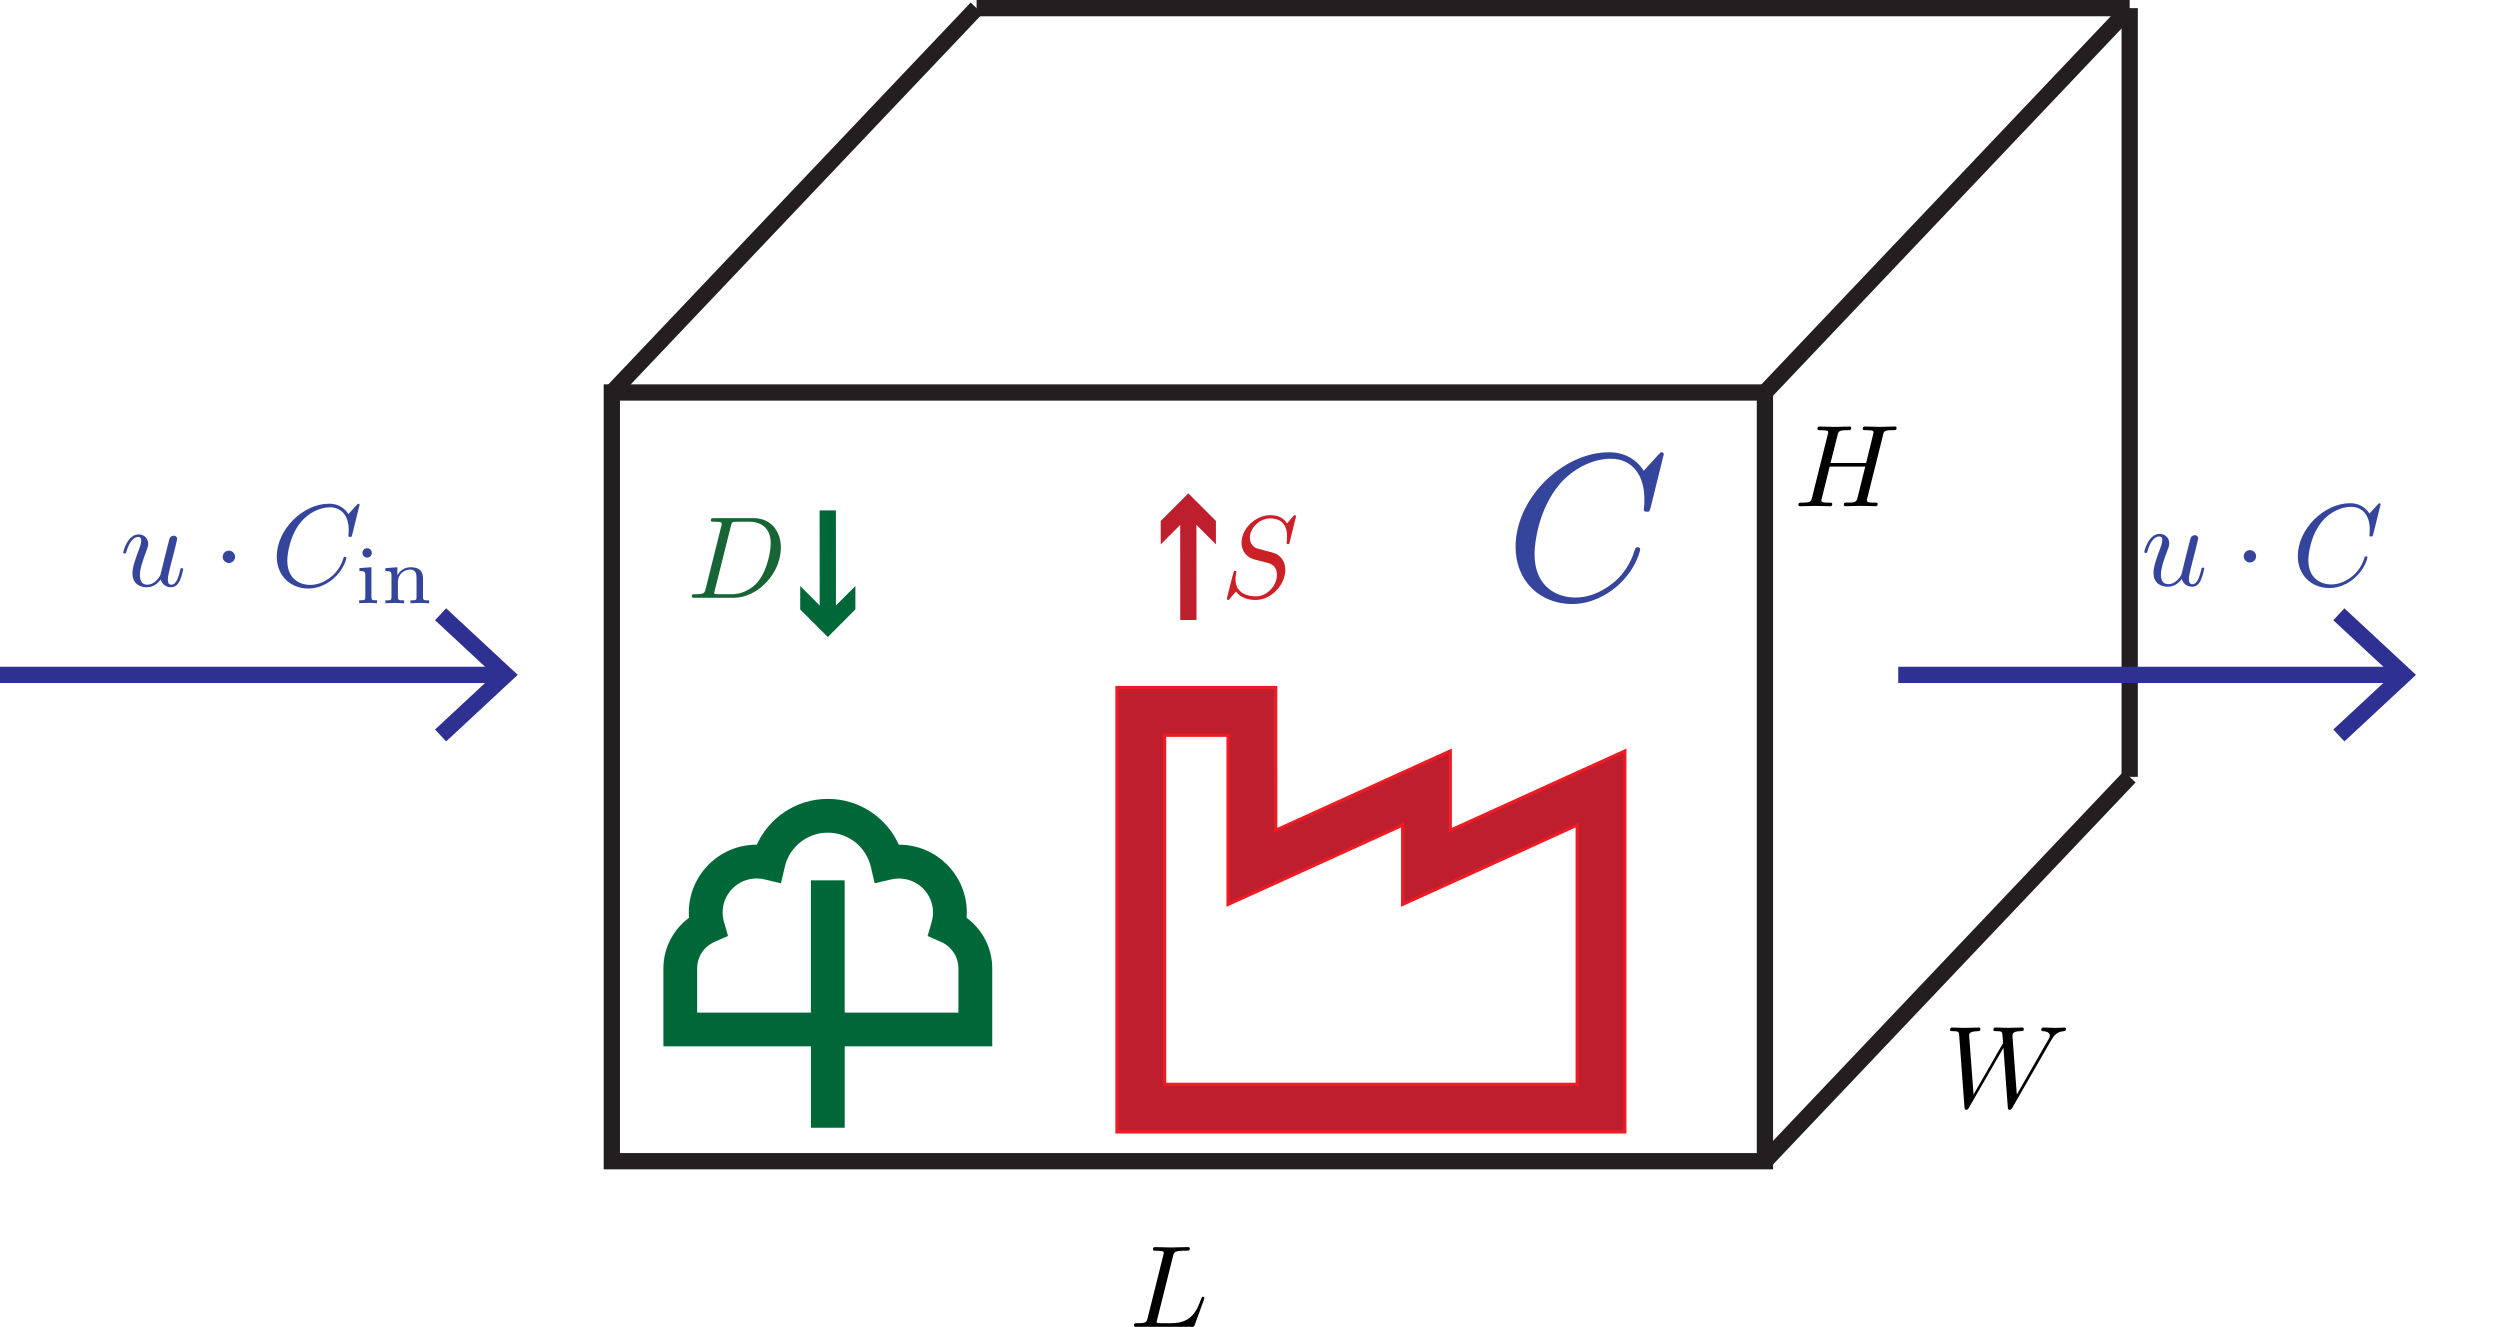 <?xml version="1.0" encoding="UTF-8"?>
<svg id="Layer_1" data-name="Layer 1" xmlns="http://www.w3.org/2000/svg" xmlns:xlink="http://www.w3.org/1999/xlink" viewBox="0 0 767.98 407.77">
  <defs>
    <style>
      .cls-1, .cls-2, .cls-3, .cls-4, .cls-5, .cls-6 {
        fill: none;
      }

      .cls-7, .cls-8 {
        fill: #006838;
      }

      .cls-9, .cls-10 {
        fill: #be1e2d;
      }

      .cls-11 {
        fill: #cb2026;
      }

      .cls-12 {
        fill: #176535;
      }

      .cls-13 {
        fill: #35459c;
      }

      .cls-14 {
        fill: #2e3192;
      }

      .cls-2 {
        stroke: #231f20;
      }

      .cls-2, .cls-3, .cls-4, .cls-5 {
        stroke-width: 5px;
      }

      .cls-2, .cls-3, .cls-4, .cls-5, .cls-8, .cls-10, .cls-6 {
        stroke-miterlimit: 10;
      }

      .cls-3, .cls-8 {
        stroke: #006838;
      }

      .cls-4 {
        stroke: #be1e2d;
      }

      .cls-5 {
        stroke: #2e3192;
      }

      .cls-15 {
        clip-path: url(#clippath-4);
      }

      .cls-16 {
        clip-path: url(#clippath-3);
      }

      .cls-17 {
        clip-path: url(#clippath-6);
      }

      .cls-18 {
        clip-path: url(#clippath-13);
      }

      .cls-19 {
        clip-path: url(#clippath-15);
      }

      .cls-20 {
        clip-path: url(#clippath-17);
      }

      .cls-21 {
        clip-path: url(#clippath-11);
      }

      .cls-22 {
        clip-path: url(#clippath-18);
      }

      .cls-10 {
        stroke: #ed1c24;
      }

      .cls-6 {
        opacity: 0;
        stroke: #000;
        stroke-width: 0px;
      }
    </style>
    <clipPath id="clippath-3">
      <rect class="cls-1" x="348.04" y="382.77" width="22" height="25"/>
    </clipPath>
    <clipPath id="clippath-4">
      <rect class="cls-1" x="552.13" y="130.72" width="31" height="25"/>
    </clipPath>
    <clipPath id="clippath-6">
      <rect class="cls-1" x="598.19" y="315.44" width="36.87" height="25.82"/>
    </clipPath>
    <clipPath id="clippath-11">
      <rect class="cls-1" x="37.87" y="154.31" width="94.06" height="31.82"/>
    </clipPath>
    <clipPath id="clippath-13">
      <rect class="cls-1" x="658.72" y="154.15" width="73.06" height="26.82"/>
    </clipPath>
    <clipPath id="clippath-15">
      <rect class="cls-1" x="464.33" y="138.15" width="48.3" height="47.98"/>
    </clipPath>
    <clipPath id="clippath-17">
      <rect class="cls-1" x="376.09" y="157.82" width="22.4" height="26.82"/>
    </clipPath>
    <clipPath id="clippath-18">
      <rect class="cls-1" x="212.15" y="158.84" width="28" height="25"/>
    </clipPath>
  </defs>
  <rect class="cls-2" x="187.95" y="120.57" width="354.22" height="236.14"/>
  <line class="cls-2" x1="542.17" y1="356.72" x2="654.22" y2="238.64"/>
  <line class="cls-2" x1="542.17" y1="120.57" x2="654.22" y2="2.5"/>
  <line class="cls-2" x1="654.22" y1="2.5" x2="654.22" y2="238.64"/>
  <line class="cls-2" x1="187.95" y1="120.57" x2="300" y2="2.5"/>
  <line class="cls-2" x1="654.22" y1="2.5" x2="300" y2="2.5"/>
  <g>
    <line class="cls-5" x1="153.61" y1="207.32" y2="207.32"/>
    <polygon class="cls-14" points="137.05 186.87 133.64 190.53 151.69 207.31 133.64 224.1 137.05 227.76 159.04 207.31 137.05 186.87"/>
  </g>
  <polygon class="cls-6" points="71.4 233.08 71.4 233.08 71.4 233.08 71.4 233.08 71.4 233.08 71.4 233.08 71.4 233.08 71.4 233.08 71.4 233.08 71.4 233.08 71.4 233.08 71.4 233.08 71.4 233.08 71.4 233.08 71.4 233.08 71.4 233.08 71.4 233.08 71.4 233.08 71.4 233.08 71.4 233.08 71.4 233.08 71.4 233.08 71.4 233.08 71.4 233.08 71.4 233.08 71.4 233.08 71.4 233.08 71.4 233.08 71.4 233.08 71.4 233.08 71.4 233.08 71.4 233.08 71.4 233.08 71.4 233.08 71.4 233.08 71.4 233.08 71.4 233.08 71.4 233.08 71.4 233.08 71.4 233.08 71.4 233.08 71.4 233.08 71.4 233.08 71.4 233.08 71.4 233.08 71.4 233.08 71.4 233.08 71.4 233.08 71.4 233.08 71.4 233.08 71.4 233.08 71.4 233.08 71.4 233.08 71.4 233.08 71.4 233.08 71.4 233.08 71.4 233.08 71.4 233.08 71.4 233.08 71.4 233.08 71.4 233.08 71.4 233.08 71.4 233.08 71.4 233.08 71.4 233.08 71.4 233.08 71.4 233.08 71.4 233.08 71.4 233.08 71.4 233.08 71.4 233.08 71.4 233.08 71.4 233.08 71.4 233.08 71.4 233.08 71.4 233.08 71.4 233.08 71.4 233.08 71.4 233.08 71.4 233.08 71.4 233.08 71.4 233.08 71.4 233.08 71.4 233.08 71.4 233.08 71.4 233.08 71.4 233.08 71.4 233.08 71.4 233.08"/>
  <polygon class="cls-6" points="66.77 182.72 66.77 182.72 66.77 182.72 66.77 182.72 66.77 182.72 66.77 182.72 66.77 182.72 66.77 182.72 66.77 182.72 66.77 182.72 66.77 182.72 66.77 182.72 66.77 182.72 66.77 182.72 66.77 182.72 66.77 182.72 66.77 182.72 66.77 182.72 66.77 182.72 66.77 182.72 66.77 182.72 66.77 182.72 66.77 182.72 66.77 182.72 66.77 182.72 66.77 182.72 66.77 182.72 66.77 182.72 66.77 182.72 66.77 182.72 66.77 182.72 66.77 182.72 66.77 182.72 66.77 182.72 66.77 182.72 66.77 182.72 66.77 182.72 66.77 182.72 66.77 182.72 66.77 182.72 66.77 182.72 66.77 182.72 66.77 182.72 66.77 182.72 66.77 182.72 66.77 182.72 66.77 182.72 66.77 182.72 66.77 182.72 66.77 182.72 66.77 182.72 66.77 182.72 66.77 182.72 66.77 182.72 66.77 182.72 66.77 182.72 66.77 182.72 66.77 182.72 66.77 182.72 66.77 182.72 66.77 182.72 66.77 182.72 66.77 182.72 66.77 182.72 66.77 182.72 66.77 182.72 66.77 182.72 66.77 182.72 66.77 182.72 66.77 182.72 66.77 182.72 66.77 182.72 66.77 182.72 66.77 182.72 66.77 182.72 66.77 182.72 66.77 182.72 66.77 182.72 66.77 182.72 66.77 182.72 66.77 182.72 66.77 182.72 66.77 182.72 66.77 182.72 66.77 182.72 66.77 182.72 66.77 182.72 66.77 182.72 66.77 182.72"/>
  <g>
    <line class="cls-5" x1="736.75" y1="207.32" x2="583.13" y2="207.32"/>
    <polygon class="cls-14" points="720.18 186.87 716.77 190.53 734.83 207.31 716.77 224.1 720.18 227.76 742.17 207.31 720.18 186.87"/>
  </g>
  <polygon class="cls-6" points="708.69 156.77 708.69 156.77 708.69 156.77 708.69 156.77 708.69 156.77 708.69 156.77 708.69 156.77 708.69 156.77 708.69 156.77 708.69 156.77 708.69 156.77 708.69 156.77 708.69 156.77 708.69 156.77 708.69 156.77 708.69 156.77 708.69 156.77 708.69 156.77 708.69 156.77 708.69 156.77 708.69 156.77 708.69 156.77 708.69 156.77 708.69 156.77 708.69 156.77 708.69 156.77 708.69 156.77 708.69 156.77 708.69 156.77 708.69 156.77 708.69 156.77 708.69 156.77 708.69 156.77 708.69 156.77 708.69 156.77 708.69 156.77 708.69 156.77 708.69 156.77 708.69 156.77 708.69 156.77 708.69 156.77 708.69 156.77 708.69 156.77 708.69 156.77 708.69 156.77 708.69 156.77 708.69 156.77 708.69 156.77 708.69 156.77 708.69 156.77 708.69 156.77 708.69 156.77 708.69 156.77 708.69 156.77 708.69 156.77 708.69 156.77 708.69 156.77 708.69 156.77 708.69 156.77 708.69 156.77 708.69 156.77 708.69 156.77 708.69 156.77 708.69 156.77 708.69 156.77 708.69 156.77 708.69 156.77 708.69 156.77 708.69 156.77 708.69 156.77 708.69 156.77 708.69 156.77 708.69 156.77 708.69 156.77 708.69 156.77 708.69 156.77 708.69 156.77 708.69 156.77 708.69 156.77 708.69 156.77 708.69 156.77 708.69 156.77 708.69 156.77 708.69 156.77 708.69 156.77 708.69 156.77 708.69 156.77"/>
  <polygon class="cls-6" points="358.74 395.44 358.74 395.44 358.74 395.44 358.74 395.44 358.74 395.44 358.74 395.44 358.74 395.44 358.74 395.44 358.74 395.44 358.74 395.44 358.74 395.44 358.74 395.44 358.74 395.44 358.74 395.44 358.74 395.44 358.74 395.44 358.74 395.44 358.74 395.44 358.74 395.44 358.74 395.44 358.74 395.44 358.74 395.44 358.74 395.44 358.74 395.44 358.74 395.44 358.74 395.44 358.74 395.44 358.74 395.44 358.74 395.44 358.74 395.44 358.74 395.44 358.74 395.44 358.74 395.44 358.74 395.44 358.74 395.44 358.74 395.44 358.74 395.44 358.74 395.44 358.74 395.44 358.74 395.44 358.74 395.44 358.74 395.44 358.74 395.44 358.74 395.44 358.74 395.44 358.74 395.44 358.74 395.44 358.74 395.44 358.74 395.44 358.74 395.44 358.74 395.44 358.74 395.44 358.74 395.44 358.74 395.44 358.74 395.44 358.74 395.44 358.74 395.44 358.74 395.44 358.74 395.44 358.74 395.44 358.74 395.44 358.74 395.44 358.74 395.44 358.74 395.44 358.74 395.44 358.74 395.44 358.74 395.44 358.74 395.44 358.74 395.44 358.74 395.44 358.74 395.44 358.74 395.44 358.74 395.44 358.74 395.44 358.74 395.44 358.74 395.44 358.74 395.44 358.74 395.44 358.74 395.44 358.74 395.44 358.74 395.44 358.74 395.44 358.74 395.44 358.74 395.44 358.74 395.44 358.74 395.44"/>
  <g class="cls-16">
    <path d="m360.34,385.89c.32-1.29.43-1.68,3.8-1.68,1.07,0,1.36,0,1.36-.68,0-.43-.39-.43-.57-.43-1.18,0-4.12.11-5.3.11-1.08,0-3.69-.11-4.77-.11-.25,0-.68,0-.68.72,0,.4.32.4,1,.4.07,0,.75,0,1.36.07.65.07.97.11.97.58,0,.14-.04.25-.14.68l-4.8,19.25c-.36,1.4-.43,1.68-3.26,1.68-.61,0-.97,0-.97.72,0,.39.32.39.97.39h16.6c.86,0,.9,0,1.11-.61l2.83-7.74c.14-.4.14-.47.14-.5,0-.14-.11-.4-.43-.4s-.36.18-.61.75c-1.22,3.3-2.8,7.38-9,7.38h-3.37c-.5,0-.57,0-.79-.04-.36-.04-.47-.07-.47-.36,0-.11,0-.18.18-.82l4.84-19.36"/>
  </g>
  <polygon class="cls-6" points="567.33 143.39 567.33 143.39 567.33 143.39 567.33 143.39 567.33 143.39 567.33 143.39 567.33 143.39 567.33 143.39 567.33 143.39 567.33 143.39 567.33 143.39 567.33 143.39 567.33 143.39 567.33 143.39 567.33 143.39 567.33 143.39 567.33 143.39 567.33 143.39 567.33 143.39 567.33 143.39 567.33 143.39 567.33 143.39 567.33 143.39 567.33 143.39 567.33 143.39 567.33 143.39 567.33 143.39 567.33 143.39 567.33 143.39 567.33 143.39 567.33 143.39 567.33 143.39 567.33 143.39 567.33 143.39 567.33 143.39 567.33 143.39 567.33 143.39 567.33 143.39 567.33 143.39 567.33 143.39 567.33 143.39 567.33 143.39 567.33 143.39 567.33 143.39 567.33 143.39 567.33 143.39 567.33 143.39 567.33 143.39 567.33 143.39 567.33 143.39 567.33 143.39 567.33 143.39 567.33 143.39 567.33 143.39 567.33 143.39 567.33 143.39 567.33 143.39 567.33 143.39 567.33 143.39 567.33 143.39 567.33 143.39 567.33 143.39 567.33 143.39 567.33 143.39 567.33 143.39 567.33 143.39 567.33 143.39 567.33 143.39 567.33 143.39 567.33 143.39 567.33 143.39 567.33 143.39 567.33 143.39 567.33 143.39 567.33 143.39 567.33 143.39 567.33 143.39 567.33 143.39 567.33 143.39 567.33 143.39 567.33 143.39 567.33 143.39 567.33 143.39 567.33 143.39 567.33 143.39 567.33 143.39"/>
  <g class="cls-15">
    <path d="m578.38,133.79c.32-1.29.39-1.65,3.01-1.65.93,0,1.22,0,1.22-.72,0-.4-.39-.4-.5-.4-1,0-3.58.11-4.59.11s-3.58-.11-4.62-.11c-.29,0-.68,0-.68.72,0,.4.32.4,1,.4.07,0,.75,0,1.36.07.65.07.97.11.97.58,0,.14-.04.21-.14.68l-2.15,8.75h-10.93l2.12-8.42c.32-1.29.43-1.65,3.01-1.65.93,0,1.22,0,1.22-.72,0-.4-.39-.4-.5-.4-1,0-3.58.11-4.59.11s-3.58-.11-4.62-.11c-.29,0-.68,0-.68.72,0,.4.32.4,1,.4.07,0,.75,0,1.36.07.65.07.97.11.97.58,0,.14-.04.25-.14.68l-4.8,19.25c-.36,1.4-.43,1.68-3.26,1.68-.65,0-.97,0-.97.72,0,.39.43.39.5.39,1,0,3.55-.11,4.55-.11.75,0,1.54.04,2.3.04s1.58.07,2.33.07c.29,0,.72,0,.72-.72,0-.39-.32-.39-1-.39-1.33,0-2.33,0-2.33-.65,0-.22.07-.39.11-.61l2.44-9.82h10.93c-1.51,5.95-2.33,9.36-2.47,9.89-.36,1.15-1.04,1.18-3.26,1.18-.54,0-.86,0-.86.72,0,.39.43.39.5.39,1,0,3.55-.11,4.55-.11.75,0,1.54.04,2.3.04s1.58.07,2.33.07c.29,0,.72,0,.72-.72,0-.39-.32-.39-1-.39-1.33,0-2.33,0-2.33-.65,0-.22.07-.39.11-.61l4.84-19.36"/>
  </g>
  <polygon class="cls-6" points="615.82 328.5 615.82 328.5 615.82 328.5 615.82 328.5 615.82 328.5 615.82 328.5 615.82 328.5 615.82 328.5 615.82 328.5 615.82 328.5 615.82 328.5 615.82 328.5 615.82 328.5 615.82 328.5 615.82 328.5 615.82 328.5 615.82 328.5 615.82 328.5 615.82 328.5 615.82 328.5 615.82 328.5 615.82 328.5 615.82 328.5 615.82 328.5 615.82 328.5 615.82 328.5 615.82 328.5 615.82 328.5 615.82 328.5 615.82 328.5 615.82 328.5 615.82 328.5 615.82 328.5 615.82 328.5 615.82 328.5 615.82 328.5 615.82 328.5 615.82 328.5 615.82 328.5 615.82 328.5 615.82 328.5 615.82 328.5 615.82 328.5 615.82 328.5 615.82 328.5 615.82 328.5 615.82 328.5 615.82 328.5 615.82 328.5 615.82 328.5 615.82 328.5 615.82 328.5 615.82 328.5 615.82 328.5 615.82 328.5 615.82 328.5 615.82 328.5 615.82 328.5 615.82 328.5 615.82 328.5 615.82 328.5 615.82 328.5 615.82 328.5 615.82 328.5 615.82 328.5 615.82 328.5 615.82 328.5 615.82 328.5 615.82 328.5 615.82 328.5 615.82 328.5 615.82 328.5 615.82 328.5 615.82 328.5 615.82 328.5 615.82 328.5 615.82 328.5 615.82 328.5 615.82 328.5 615.82 328.5 615.82 328.5 615.82 328.5 615.82 328.5 615.82 328.5 615.82 328.5 615.82 328.5"/>
  <g class="cls-17">
    <path d="m629.96,319.82c.9-1.58,1.76-2.87,4.01-3.05.32-.04.68-.04.68-.72,0-.14-.14-.4-.43-.4-.86,0-1.86.11-2.76.11-1.22,0-2.55-.11-3.73-.11-.21,0-.68,0-.68.68,0,.4.32.43.54.43.86.04,2.11.32,2.11,1.4,0,.4-.18.68-.47,1.18l-9.68,16.88-1.33-17.78c-.04-.72-.11-1.65,2.51-1.68.61,0,.97,0,.97-.72,0-.36-.39-.4-.54-.4-1.43,0-2.94.11-4.37.11-.82,0-2.94-.11-3.76-.11-.22,0-.68,0-.68.72,0,.4.36.4.86.4,1.58,0,1.83.21,1.9.9l.22,2.76-9.07,15.81-1.36-18.17c0-.43,0-1.25,2.72-1.29.36,0,.75,0,.75-.72,0-.4-.43-.4-.5-.4-1.43,0-2.94.11-4.41.11-1.25,0-2.54-.11-3.76-.11-.18,0-.65,0-.65.68,0,.43.32.43.9.43,1.79,0,1.83.32,1.9,1.33l1.61,21.9c.04.65.07.93.58.93.43,0,.54-.22.86-.75l10.54-18.28,1.33,18.1c.07.75.14.93.57.93.47,0,.68-.36.86-.68l11.76-20.43"/>
  </g>
  <polygon class="cls-6" points="705.07 167.62 705.07 167.62 705.07 167.62 705.07 167.62 705.07 167.62 705.07 167.62 705.07 167.62 705.07 167.62 705.07 167.62 705.07 167.62 705.07 167.62 705.07 167.62 705.07 167.62 705.07 167.62 705.07 167.62 705.07 167.62 705.07 167.62 705.07 167.62 705.07 167.62 705.07 167.62 705.07 167.62 705.07 167.62 705.07 167.62 705.07 167.62 705.07 167.62 705.07 167.62 705.07 167.62 705.07 167.62 705.07 167.62 705.07 167.62 705.07 167.62 705.07 167.62 705.07 167.62 705.07 167.62 705.07 167.62 705.07 167.62 705.07 167.62 705.07 167.62 705.07 167.62 705.07 167.62 705.07 167.62 705.07 167.62 705.07 167.62 705.07 167.62 705.07 167.62 705.07 167.62 705.07 167.62 705.07 167.62 705.07 167.62 705.07 167.62 705.07 167.62 705.07 167.62 705.07 167.62 705.07 167.62 705.07 167.62 705.07 167.62 705.07 167.62 705.07 167.62 705.07 167.62 705.07 167.62 705.07 167.62 705.07 167.62 705.07 167.62 705.07 167.62 705.07 167.62 705.07 167.62 705.07 167.62 705.07 167.62 705.07 167.62 705.07 167.62 705.07 167.62 705.07 167.62 705.07 167.62 705.07 167.62 705.07 167.62 705.07 167.62 705.07 167.62 705.07 167.62 705.07 167.62 705.07 167.62 705.07 167.62 705.07 167.62 705.07 167.62 705.07 167.62 705.07 167.62 705.07 167.62 705.07 167.62 705.07 167.62 705.07 167.62"/>
  <polygon class="cls-6" points="701.46 162.8 701.46 162.8 701.46 162.8 701.46 162.8 701.46 162.8 701.46 162.8 701.46 162.8 701.46 162.8 701.46 162.8 701.46 162.8 701.46 162.8 701.46 162.8 701.46 162.8 701.46 162.8 701.46 162.8 701.46 162.8 701.46 162.8 701.46 162.8 701.46 162.8 701.46 162.8 701.46 162.8 701.46 162.8 701.46 162.8 701.46 162.8 701.46 162.8 701.46 162.8 701.46 162.8 701.46 162.8 701.46 162.8 701.46 162.8 701.46 162.8 701.46 162.8 701.46 162.8 701.46 162.8 701.46 162.8 701.46 162.8 701.46 162.8 701.46 162.8 701.46 162.8 701.46 162.8 701.46 162.8 701.46 162.8 701.46 162.8 701.46 162.8 701.46 162.8 701.46 162.8 701.46 162.8 701.46 162.8 701.46 162.8 701.46 162.8 701.46 162.8 701.46 162.8 701.46 162.8 701.46 162.8 701.46 162.8 701.46 162.8 701.46 162.8 701.46 162.8 701.46 162.8 701.46 162.8 701.46 162.8 701.46 162.8 701.46 162.8 701.46 162.8 701.46 162.8 701.46 162.8 701.46 162.8 701.46 162.8 701.46 162.8 701.46 162.8 701.46 162.8 701.46 162.8 701.46 162.8 701.46 162.8 701.46 162.8 701.46 162.8 701.46 162.8 701.46 162.8 701.46 162.8 701.46 162.8 701.46 162.8 701.46 162.8 701.46 162.8 701.46 162.8 701.46 162.8 701.46 162.8 701.46 162.8 701.46 162.8 701.46 162.8 701.46 162.8"/>
  <polygon class="cls-6" points="74.95 168.03 74.95 168.03 74.95 168.03 74.95 168.03 74.95 168.03 74.95 168.03 74.95 168.03 74.95 168.03 74.95 168.03 74.95 168.03 74.95 168.03 74.95 168.03 74.95 168.03 74.95 168.03 74.95 168.03 74.95 168.03 74.95 168.03 74.95 168.03 74.95 168.03 74.95 168.03 74.95 168.03 74.95 168.03 74.95 168.03 74.95 168.03 74.95 168.03 74.95 168.03 74.95 168.03 74.95 168.03 74.95 168.03 74.95 168.03 74.95 168.03 74.95 168.03 74.95 168.03 74.95 168.03 74.95 168.03 74.95 168.03 74.95 168.03 74.95 168.03 74.95 168.03 74.95 168.03 74.95 168.03 74.95 168.03 74.95 168.03 74.95 168.03 74.95 168.03 74.95 168.03 74.95 168.03 74.95 168.03 74.95 168.03 74.95 168.03 74.95 168.03 74.95 168.03 74.95 168.03 74.95 168.03 74.95 168.03 74.95 168.03 74.95 168.03 74.95 168.03 74.95 168.03 74.95 168.03 74.95 168.03 74.95 168.03 74.95 168.03 74.95 168.03 74.95 168.03 74.95 168.03 74.95 168.03 74.95 168.03 74.95 168.03 74.95 168.03 74.95 168.03 74.95 168.03 74.95 168.03 74.95 168.03 74.95 168.03 74.95 168.03 74.95 168.03 74.95 168.03 74.95 168.03 74.95 168.03 74.95 168.03 74.95 168.03 74.95 168.03 74.95 168.03 74.95 168.03 74.95 168.03 74.95 168.03 74.95 168.03 74.95 168.03 74.95 168.03 74.95 168.03 74.95 168.03 74.95 168.03"/>
  <polygon class="cls-6" points="719.53 160.8 719.53 160.8 719.53 160.8 719.53 160.8 719.53 160.8 719.53 160.8 719.53 160.8 719.53 160.8 719.53 160.8 719.53 160.8 719.53 160.8 719.53 160.8 719.53 160.8 719.53 160.8 719.53 160.8 719.53 160.8 719.53 160.8 719.53 160.8 719.53 160.8 719.53 160.8 719.53 160.8 719.53 160.8 719.53 160.8 719.53 160.8 719.53 160.8 719.53 160.8 719.53 160.8 719.53 160.8 719.53 160.8 719.53 160.8 719.53 160.8 719.53 160.8 719.53 160.8 719.53 160.8 719.53 160.8 719.53 160.8 719.53 160.8 719.53 160.8 719.53 160.8 719.53 160.8 719.53 160.8 719.53 160.8 719.53 160.8 719.53 160.8 719.53 160.8 719.53 160.8 719.53 160.8 719.53 160.8 719.53 160.8 719.53 160.8 719.53 160.8 719.53 160.8 719.53 160.8 719.53 160.8 719.53 160.8 719.53 160.8 719.53 160.8 719.53 160.8 719.53 160.8 719.53 160.8 719.53 160.8 719.53 160.8 719.53 160.8 719.53 160.8 719.53 160.8 719.53 160.8 719.53 160.8 719.53 160.8 719.53 160.8 719.53 160.8 719.53 160.8 719.53 160.8 719.53 160.8 719.53 160.8 719.53 160.8 719.53 160.8 719.53 160.8 719.53 160.8 719.53 160.8 719.53 160.8 719.53 160.8 719.53 160.8 719.53 160.8 719.53 160.8 719.53 160.8 719.53 160.8 719.53 160.8 719.53 160.8 719.53 160.8 719.53 160.8"/>
  <g class="cls-21">
    <path class="cls-13" d="m49.37,178c.4,1.47,1.65,2.4,3.19,2.4,1.25,0,2.08-.82,2.65-1.97.61-1.29,1.07-3.48,1.07-3.55,0-.36-.32-.36-.43-.36-.36,0-.4.14-.5.65-.5,2.01-1.18,4.45-2.69,4.45-.75,0-1.11-.47-1.11-1.65,0-.79.43-2.47.72-3.73l1-3.87c.11-.54.47-1.9.61-2.44.18-.83.54-2.19.54-2.4,0-.65-.5-.97-1.04-.97-.18,0-1.11.03-1.4,1.25-.68,2.62-2.26,8.89-2.69,10.79-.04.14-1.47,3.01-4.09,3.01-1.86,0-2.22-1.61-2.22-2.94,0-2.01,1-4.84,1.94-7.31.43-1.08.61-1.58.61-2.26,0-1.61-1.15-2.94-2.94-2.94-3.4,0-4.73,5.2-4.73,5.52,0,.36.36.36.43.36.36,0,.39-.07.57-.64.9-3.12,2.26-4.45,3.62-4.45.32,0,.9.04.9,1.18,0,.86-.39,1.9-.61,2.44-1.33,3.55-2.08,5.77-2.08,7.53,0,3.41,2.47,4.3,4.41,4.3,2.37,0,3.66-1.61,4.27-2.4"/>
    <path class="cls-13" d="m72.21,171.05c0-1.04-.86-1.9-1.9-1.9s-1.9.86-1.9,1.9.86,1.9,1.9,1.9,1.9-.86,1.9-1.9"/>
    <path class="cls-13" d="m110.47,155.09c0-.11-.07-.36-.39-.36-.11,0-.14.04-.54.43l-2.51,2.76c-.32-.5-1.97-3.19-5.95-3.19-7.99,0-16.06,7.92-16.06,16.24,0,5.91,4.23,9.82,9.71,9.82,3.12,0,5.84-1.43,7.74-3.08,3.33-2.94,3.94-6.2,3.94-6.31,0-.36-.36-.36-.43-.36-.21,0-.39.07-.47.36-.32,1.04-1.15,3.58-3.62,5.66-2.47,2.01-4.73,2.62-6.6,2.62-3.23,0-7.03-1.86-7.03-7.46,0-2.04.75-7.85,4.34-12.04,2.19-2.55,5.56-4.34,8.75-4.34,3.66,0,5.77,2.76,5.77,6.92,0,1.43-.11,1.47-.11,1.83s.39.36.54.36c.47,0,.47-.07.65-.72l2.26-9.14"/>
    <path class="cls-13" d="m110.41,174.52v.9c1.58,0,1.81.15,1.81,1.38v6.52c0,1.08-.25,1.08-1.88,1.08v.9s1.81-.1,2.81-.1c.88,0,1.78.03,2.66.1v-.9c-1.46,0-1.71,0-1.71-1.05v-9.11l-3.69.28m3.81-4.69c0-.73-.6-1.43-1.45-1.43-.75,0-1.43.6-1.43,1.43,0,.9.73,1.46,1.43,1.46.8,0,1.45-.63,1.45-1.46Z"/>
    <path class="cls-13" d="m129.95,177.71c0-2.18-1.08-3.46-3.76-3.46-2.06,0-3.39,1.13-4.09,2.43h-.03v-2.43l-3.69.28v.9c1.68,0,1.88.18,1.88,1.41v6.5c0,1.08-.25,1.08-1.88,1.08v.9c.05,0,1.81-.1,2.86-.1.93,0,2.66.08,2.88.1v-.9c-1.63,0-1.88,0-1.88-1.08v-4.52c0-2.63,2.08-3.86,3.74-3.86,1.76,0,1.98,1.38,1.98,2.66v5.72c0,1.08-.25,1.08-1.88,1.08v.9c.05,0,1.81-.1,2.86-.1.93,0,2.66.08,2.89.1v-.9c-1.63,0-1.88,0-1.88-1.08v-5.62"/>
  </g>
  <polygon class="cls-6" points="705.07 323.04 705.07 323.04 705.07 323.04 705.07 323.04 705.07 323.04 705.07 323.04 705.07 323.04 705.07 323.04 705.07 323.04 705.07 323.04 705.07 323.04 705.07 323.04 705.07 323.04 705.07 323.04 705.07 323.04 705.07 323.04 705.07 323.04 705.07 323.04 705.07 323.04 705.07 323.04 705.07 323.04 705.07 323.04 705.07 323.04 705.07 323.04 705.07 323.04 705.07 323.04 705.07 323.04 705.07 323.04 705.07 323.04 705.07 323.04 705.07 323.04 705.07 323.04 705.07 323.04 705.07 323.04 705.07 323.04 705.07 323.04 705.07 323.04 705.07 323.04 705.07 323.04 705.07 323.04 705.07 323.04 705.07 323.04 705.07 323.04 705.07 323.04 705.07 323.04 705.07 323.04 705.07 323.04 705.07 323.04 705.07 323.04 705.07 323.04 705.07 323.04 705.07 323.04 705.07 323.04 705.07 323.04 705.07 323.04 705.07 323.04 705.07 323.04 705.07 323.04 705.07 323.04 705.07 323.04 705.07 323.04 705.07 323.04 705.07 323.04 705.07 323.04 705.07 323.04 705.07 323.04 705.07 323.04 705.07 323.04 705.07 323.04 705.07 323.04 705.07 323.04 705.07 323.04 705.07 323.04 705.07 323.04 705.07 323.04 705.07 323.04 705.07 323.04 705.07 323.04 705.07 323.04 705.07 323.04 705.07 323.04 705.07 323.04 705.07 323.04 705.07 323.04 705.07 323.04 705.07 323.04 705.07 323.04"/>
  <g class="cls-18">
    <path class="cls-13" d="m670.22,177.84c.4,1.47,1.65,2.4,3.19,2.4,1.25,0,2.08-.82,2.65-1.97.61-1.29,1.07-3.48,1.07-3.55,0-.36-.32-.36-.43-.36-.36,0-.4.14-.5.65-.5,2.01-1.18,4.45-2.69,4.45-.75,0-1.11-.47-1.11-1.65,0-.79.43-2.47.72-3.73l1-3.87c.11-.54.47-1.9.61-2.44.18-.82.54-2.19.54-2.4,0-.65-.5-.97-1.04-.97-.18,0-1.11.03-1.4,1.25-.68,2.62-2.26,8.89-2.69,10.79-.04.14-1.47,3.01-4.09,3.01-1.86,0-2.22-1.61-2.22-2.94,0-2.01,1-4.84,1.94-7.31.43-1.08.61-1.58.61-2.26,0-1.61-1.15-2.94-2.94-2.94-3.4,0-4.73,5.2-4.73,5.52,0,.36.36.36.43.36.36,0,.39-.07.57-.64.9-3.12,2.26-4.45,3.62-4.45.32,0,.9.04.9,1.18,0,.86-.39,1.9-.61,2.44-1.33,3.55-2.08,5.77-2.08,7.53,0,3.41,2.47,4.3,4.41,4.3,2.37,0,3.66-1.61,4.27-2.4"/>
    <path class="cls-13" d="m693.06,170.89c0-1.04-.86-1.9-1.9-1.9s-1.9.86-1.9,1.9.86,1.9,1.9,1.9,1.9-.86,1.9-1.9"/>
    <path class="cls-13" d="m731.32,154.94c0-.11-.07-.36-.39-.36-.11,0-.14.04-.54.43l-2.51,2.76c-.32-.5-1.97-3.19-5.95-3.19-7.99,0-16.06,7.92-16.06,16.24,0,5.91,4.23,9.82,9.71,9.82,3.12,0,5.84-1.43,7.74-3.08,3.33-2.94,3.94-6.2,3.94-6.31,0-.36-.36-.36-.43-.36-.21,0-.39.07-.47.36-.32,1.04-1.15,3.58-3.62,5.66-2.47,2.01-4.73,2.62-6.6,2.62-3.23,0-7.03-1.86-7.03-7.46,0-2.04.75-7.85,4.34-12.04,2.19-2.55,5.56-4.34,8.75-4.34,3.66,0,5.77,2.76,5.77,6.92,0,1.43-.11,1.47-.11,1.83s.39.36.54.36c.47,0,.47-.07.65-.72l2.26-9.14"/>
  </g>
  <polygon class="cls-6" points="501.72 154.37 501.72 154.37 501.72 154.37 501.72 154.37 501.72 154.37 501.72 154.37 501.72 154.37 501.72 154.37 501.72 154.37 501.72 154.37 501.72 154.37 501.72 154.37 501.72 154.37 501.72 154.37 501.72 154.37 501.72 154.37 501.72 154.37 501.72 154.37 501.72 154.37 501.72 154.37 501.72 154.37 501.72 154.37 501.72 154.37 501.72 154.37 501.72 154.37 501.72 154.37 501.72 154.37 501.72 154.37 501.72 154.37 501.72 154.37 501.72 154.37 501.72 154.37 501.72 154.37 501.72 154.37 501.72 154.37 501.72 154.37 501.72 154.37 501.72 154.37 501.72 154.37 501.72 154.37 501.72 154.37 501.72 154.37 501.72 154.37 501.72 154.37 501.72 154.37 501.72 154.37 501.72 154.37 501.72 154.37 501.72 154.37 501.72 154.37 501.72 154.37 501.72 154.37 501.72 154.37 501.72 154.37 501.72 154.37 501.72 154.37 501.72 154.37 501.72 154.37 501.72 154.37 501.72 154.37 501.72 154.37 501.72 154.37 501.72 154.37 501.72 154.37 501.72 154.37 501.72 154.37 501.72 154.37 501.72 154.37 501.72 154.37 501.72 154.37 501.72 154.37 501.72 154.37 501.72 154.37 501.72 154.37 501.72 154.37 501.72 154.37 501.72 154.37 501.72 154.37 501.72 154.37 501.72 154.37 501.72 154.37 501.72 154.37 501.72 154.37 501.72 154.37 501.72 154.37 501.72 154.37 501.72 154.37"/>
  <g class="cls-19">
    <path class="cls-13" d="m511.09,139.56c0-.19-.13-.64-.7-.64-.19,0-.26.06-.96.77l-4.49,4.94c-.58-.9-3.53-5.7-10.64-5.7-14.3,0-28.73,14.17-28.73,29.05,0,10.58,7.57,17.57,17.38,17.57,5.58,0,10.45-2.57,13.85-5.51,5.96-5.26,7.05-11.09,7.05-11.29,0-.64-.64-.64-.77-.64-.38,0-.7.13-.83.64-.58,1.86-2.05,6.41-6.48,10.13-4.42,3.59-8.46,4.68-11.8,4.68-5.77,0-12.57-3.33-12.57-13.34,0-3.66,1.34-14.04,7.76-21.54,3.91-4.55,9.94-7.76,15.65-7.76,6.54,0,10.33,4.94,10.33,12.37,0,2.57-.19,2.63-.19,3.27s.7.64.96.64c.83,0,.83-.13,1.15-1.28l4.04-16.35"/>
  </g>
  <polygon class="cls-6" points="337.09 170.14 337.09 170.14 337.09 170.14 337.09 170.14 337.09 170.14 337.09 170.14 337.09 170.14 337.09 170.14 337.09 170.14 337.09 170.14 337.09 170.14 337.09 170.14 337.09 170.14 337.09 170.14 337.09 170.14 337.09 170.14 337.09 170.14 337.09 170.14 337.09 170.14 337.09 170.14 337.09 170.14 337.09 170.14 337.09 170.14 337.09 170.14 337.09 170.14 337.09 170.14 337.09 170.14 337.09 170.14 337.09 170.14 337.09 170.14 337.09 170.14 337.09 170.14 337.09 170.14 337.09 170.14 337.09 170.14 337.09 170.14 337.09 170.14 337.09 170.14 337.09 170.14 337.09 170.14 337.09 170.14 337.09 170.14 337.09 170.14 337.09 170.14 337.09 170.14 337.09 170.14 337.09 170.14 337.09 170.14 337.09 170.14 337.09 170.14 337.09 170.14 337.09 170.14 337.09 170.14 337.09 170.14 337.09 170.14 337.09 170.14 337.09 170.14 337.09 170.14 337.09 170.14 337.09 170.14 337.09 170.14 337.09 170.14 337.09 170.14 337.09 170.14 337.09 170.14 337.09 170.14 337.09 170.14 337.09 170.14 337.09 170.14 337.09 170.14 337.09 170.14 337.09 170.14 337.09 170.14 337.09 170.14 337.09 170.14 337.09 170.14 337.09 170.14 337.09 170.14 337.09 170.14 337.09 170.14 337.09 170.14 337.09 170.14 337.09 170.14 337.09 170.14 337.09 170.14 337.09 170.14 337.09 170.14"/>
  <path class="cls-10" d="m391.88,239.04v-27.82h-48.75v136.5h156v-117l-14.62,6.64-24.37,11.09-14.63,6.64v-24.38l-14.62,6.64-24.38,11.09-14.62,6.64v-16.06Zm39,14.41v24.34l20.69-9.38,32.94-14.99v79.68h-126.75v-107.25h19.5v51.95l20.69-9.38,32.94-14.99v.03Z"/>
  <polygon class="cls-6" points="356.36 155.68 356.36 155.68 356.36 155.68 356.36 155.68 356.36 155.68 356.36 155.68 356.36 155.68 356.36 155.68 356.36 155.68 356.36 155.68 356.36 155.68 356.36 155.68 356.36 155.68 356.36 155.68 356.36 155.68 356.36 155.68 356.36 155.68 356.36 155.68 356.36 155.68 356.36 155.68 356.36 155.68 356.36 155.68 356.36 155.68 356.36 155.68 356.36 155.68 356.36 155.68 356.36 155.68 356.36 155.68 356.36 155.68 356.36 155.68 356.36 155.68 356.36 155.68 356.36 155.68 356.36 155.68 356.36 155.68 356.36 155.68 356.36 155.68 356.36 155.68 356.36 155.68 356.36 155.68 356.36 155.68 356.36 155.68 356.36 155.68 356.36 155.68 356.36 155.68 356.36 155.68 356.36 155.68 356.36 155.68 356.36 155.68 356.36 155.68 356.36 155.68 356.36 155.68 356.36 155.68 356.36 155.68 356.36 155.68 356.36 155.68 356.36 155.68 356.36 155.68 356.36 155.68 356.36 155.68 356.36 155.68 356.36 155.68 356.36 155.68 356.36 155.68 356.36 155.68 356.36 155.68 356.36 155.68 356.36 155.68 356.36 155.68 356.36 155.68 356.36 155.68 356.36 155.68 356.36 155.68 356.36 155.68 356.36 155.68 356.36 155.68 356.36 155.68 356.36 155.68 356.36 155.68 356.36 155.68 356.36 155.68 356.36 155.68 356.36 155.68 356.36 155.68 356.36 155.68 356.36 155.68 356.36 155.68"/>
  <g>
    <line class="cls-4" x1="365.06" y1="190.45" x2="365.04" y2="157.27"/>
    <polygon class="cls-9" points="373.52 167.23 365.04 158.75 356.57 167.24 356.56 160.04 365.04 151.56 373.52 160.03 373.52 167.23"/>
  </g>
  <g>
    <line class="cls-3" x1="254.28" y1="156.8" x2="254.3" y2="189.97"/>
    <polygon class="cls-7" points="245.82 180.02 254.3 188.49 262.77 180.01 262.77 187.2 254.3 195.69 245.82 187.22 245.82 180.02"/>
  </g>
  <path class="cls-8" d="m240.6,266.15l-1.07,4.59-4.57-1.09c-.8-.2-1.66-.29-2.54-.29-6.04,0-10.94,4.9-10.94,10.94,0,1.05.16,2.07.43,3.01l1.13,3.93-3.77,1.66c-3.32,1.45-5.61,4.77-5.61,8.6v14.07h35.94v-40.63h9.38v40.63h35.94v-14.07c0-3.83-2.31-7.13-5.61-8.6l-3.75-1.64,1.13-3.93c.27-.96.43-1.97.43-3.01,0-6.04-4.9-10.94-10.94-10.94-.88,0-1.72.1-2.54.29l-4.57,1.07-1.07-4.59c-1.47-6.23-7.05-10.86-13.71-10.86s-12.25,4.63-13.69,10.86Zm9.01,54.78h-45.32v-23.44c0-6.31,3.13-11.9,7.89-15.3-.06-.63-.08-1.25-.08-1.89,0-11.21,9.1-20.32,20.32-20.32h.39c3.61-8.28,11.88-14.07,21.49-14.07s17.87,5.78,21.49,14.07h.39c11.21,0,20.32,9.1,20.32,20.32,0,.64-.04,1.27-.08,1.89,4.77,3.4,7.89,8.99,7.89,15.3v23.44h-45.32v25h-9.38v-25Z"/>
  <polygon class="cls-6" points="398.03 171.23 398.03 171.23 398.03 171.23 398.03 171.23 398.03 171.23 398.03 171.23 398.03 171.23 398.03 171.23 398.03 171.23 398.03 171.23 398.03 171.23 398.03 171.23 398.03 171.23 398.03 171.23 398.03 171.23 398.03 171.23 398.03 171.23 398.03 171.23 398.03 171.23 398.03 171.23 398.03 171.23 398.03 171.23 398.03 171.23 398.03 171.23 398.03 171.23 398.03 171.23 398.03 171.23 398.03 171.23 398.03 171.23 398.03 171.23 398.03 171.23 398.03 171.23 398.03 171.23 398.03 171.23 398.03 171.23 398.03 171.23 398.03 171.23 398.03 171.23 398.03 171.23 398.03 171.23 398.03 171.23 398.03 171.23 398.03 171.23 398.03 171.23 398.03 171.23 398.03 171.23 398.03 171.23 398.03 171.23 398.03 171.23 398.03 171.23 398.03 171.23 398.03 171.23 398.03 171.23 398.03 171.23 398.03 171.23 398.03 171.23 398.03 171.23 398.03 171.23 398.03 171.23 398.03 171.23 398.03 171.23 398.03 171.23 398.03 171.23 398.03 171.23 398.03 171.23 398.03 171.23 398.03 171.23 398.03 171.23 398.03 171.23 398.03 171.23 398.03 171.23 398.03 171.23 398.03 171.23 398.03 171.23 398.03 171.23 398.03 171.23 398.03 171.23 398.03 171.23 398.03 171.23 398.03 171.23 398.03 171.23 398.03 171.23 398.03 171.23 398.03 171.23 398.03 171.23 398.03 171.23 398.03 171.23"/>
  <g class="cls-20">
    <path class="cls-11" d="m398.12,158.61c0-.11-.07-.36-.4-.36-.18,0-.21.04-.64.54l-1.72,2.04c-.93-1.68-2.8-2.58-5.12-2.58-4.55,0-8.85,4.12-8.85,8.46,0,2.9,1.9,4.55,3.73,5.09l3.84,1c1.33.32,3.3.86,3.3,3.8,0,3.23-2.94,6.6-6.45,6.6-2.29,0-6.27-.79-6.27-5.23,0-.86.18-1.72.21-1.94.04-.14.07-.18.07-.25,0-.36-.25-.4-.43-.4s-.25.04-.36.14c-.14.14-2.15,8.32-2.15,8.42,0,.22.18.36.39.36.18,0,.22-.04.65-.54l1.76-2.04c1.54,2.08,3.98,2.58,6.06,2.58,4.88,0,9.1-4.77,9.1-9.21,0-2.47-1.22-3.69-1.76-4.19-.82-.83-1.36-.97-4.55-1.79-.79-.22-2.08-.57-2.4-.65-.97-.32-2.19-1.36-2.19-3.26,0-2.9,2.87-5.95,6.27-5.95,2.98,0,5.16,1.54,5.16,5.56,0,1.15-.14,1.79-.14,2.01,0,.04,0,.36.43.36.36,0,.39-.11.54-.72l1.94-7.85"/>
  </g>
  <polygon class="cls-6" points="228.62 171.34 228.62 171.34 228.62 171.34 228.62 171.34 228.62 171.34 228.62 171.34 228.62 171.34 228.62 171.34 228.62 171.34 228.62 171.34 228.62 171.34 228.62 171.34 228.62 171.34 228.62 171.34 228.62 171.34 228.62 171.34 228.62 171.34 228.62 171.34 228.62 171.34 228.62 171.34 228.62 171.34 228.62 171.34 228.62 171.34 228.62 171.34 228.62 171.34 228.62 171.34 228.62 171.34 228.62 171.34 228.62 171.34 228.62 171.34 228.62 171.34 228.62 171.34 228.62 171.34 228.62 171.34 228.62 171.34 228.62 171.34 228.62 171.34 228.62 171.34 228.62 171.34 228.62 171.34 228.62 171.34 228.62 171.34 228.62 171.34 228.62 171.34 228.62 171.34 228.62 171.34 228.62 171.34 228.62 171.34 228.62 171.34 228.62 171.34 228.62 171.34 228.62 171.34 228.62 171.34 228.62 171.34 228.62 171.34 228.62 171.34 228.62 171.34 228.62 171.34 228.62 171.34 228.62 171.34 228.62 171.34 228.62 171.34 228.62 171.34 228.62 171.34 228.62 171.34 228.62 171.34 228.62 171.34 228.62 171.34 228.62 171.34 228.62 171.34 228.62 171.34 228.62 171.34 228.62 171.34 228.62 171.34 228.62 171.34 228.62 171.34 228.62 171.34 228.62 171.34 228.62 171.34 228.62 171.34 228.62 171.34 228.62 171.34 228.62 171.34 228.62 171.34 228.62 171.34 228.62 171.34 228.62 171.34 228.62 171.34 228.62 171.34 228.62 171.34"/>
  <polygon class="cls-6" points="308.1 153.66 308.1 153.66 308.1 153.66 308.1 153.66 308.1 153.66 308.1 153.66 308.1 153.66 308.1 153.66 308.1 153.66 308.1 153.66 308.1 153.66 308.1 153.66 308.1 153.66 308.1 153.66 308.1 153.66 308.1 153.66 308.1 153.66 308.1 153.66 308.1 153.66 308.1 153.66 308.1 153.66 308.1 153.66 308.1 153.66 308.1 153.66 308.1 153.66 308.1 153.66 308.1 153.66 308.1 153.66 308.1 153.66 308.1 153.66 308.1 153.66 308.1 153.66 308.1 153.66 308.1 153.66 308.1 153.66 308.1 153.66 308.1 153.66 308.1 153.66 308.1 153.66 308.1 153.66 308.1 153.66 308.1 153.66 308.1 153.66 308.1 153.66 308.1 153.66 308.1 153.66 308.1 153.66 308.1 153.66 308.1 153.66 308.1 153.66 308.1 153.66 308.1 153.66 308.1 153.66 308.1 153.66 308.1 153.66 308.1 153.66 308.1 153.66 308.1 153.66 308.1 153.66 308.1 153.66 308.1 153.66 308.1 153.66 308.1 153.66 308.1 153.66 308.1 153.66 308.1 153.66 308.1 153.66 308.1 153.66 308.1 153.66 308.1 153.66 308.1 153.66 308.1 153.66 308.1 153.66 308.1 153.66 308.1 153.66 308.1 153.66 308.1 153.66 308.1 153.66 308.1 153.66 308.1 153.66 308.1 153.66 308.1 153.66 308.1 153.66 308.1 153.66 308.1 153.66 308.1 153.66 308.1 153.66 308.1 153.66 308.1 153.66"/>
  <g class="cls-22">
    <path class="cls-12" d="m224.5,161.64c.32-1.25.39-1.36,1.94-1.36h3.83c3.51,0,6.49,1.9,6.49,6.63,0,1.76-.72,7.63-3.76,11.58-1.04,1.33-3.87,4.05-8.28,4.05h-4.05c-.5,0-.57,0-.79-.04-.36-.04-.47-.07-.47-.36,0-.11,0-.18.18-.82l4.91-19.68m-7.74,19.21c-.36,1.4-.43,1.68-3.26,1.68-.61,0-1,0-1,.68,0,.43.32.43,1,.43h11.86c7.46,0,14.52-7.56,14.52-15.41,0-5.05-3.05-9.07-8.42-9.07h-12.04c-.68,0-1.07,0-1.07.68,0,.43.32.43,1.04.43.47,0,1.11.04,1.54.07.57.07.79.18.79.58,0,.14-.04.25-.14.68l-4.8,19.25Z"/>
  </g>
</svg>
